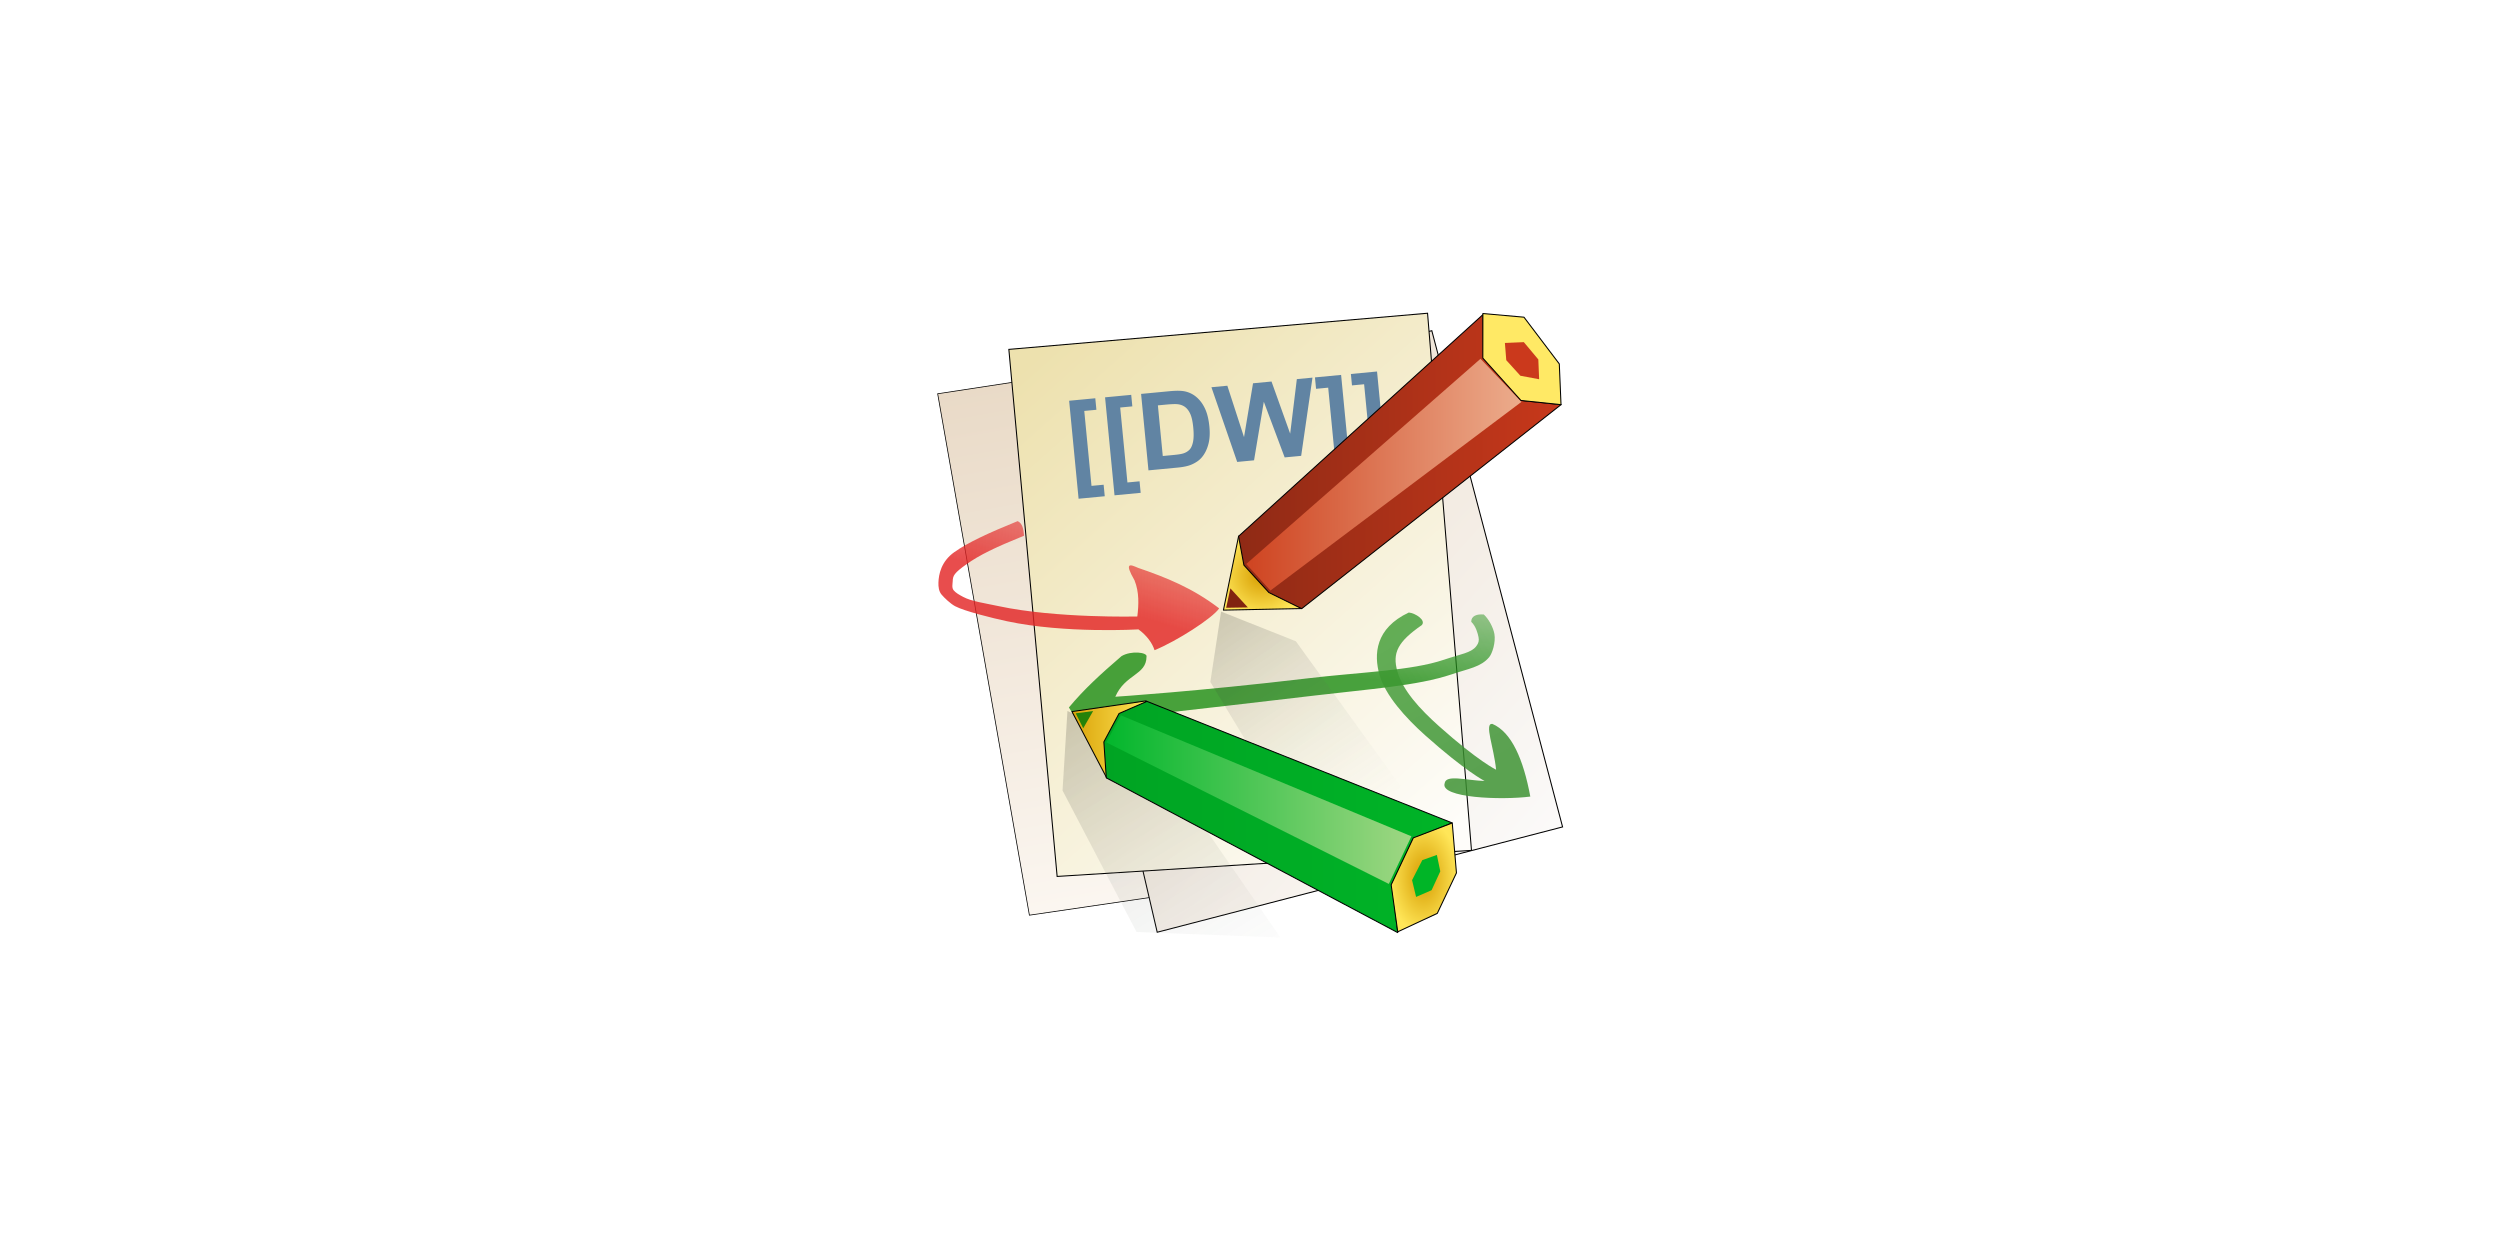 <svg width="2400" height="1200" viewBox="0 0 635 317.5" xmlns:xlink="http://www.w3.org/1999/xlink" xmlns="http://www.w3.org/2000/svg"><defs><linearGradient id="j"><stop style="stop-color:#3a9030;stop-opacity:.837" offset="0"/><stop style="stop-color:#3d9c32;stop-opacity:.796" offset="1"/></linearGradient><linearGradient id="i"><stop style="stop-color:#25901b;stop-opacity:.837" offset="0"/><stop style="stop-color:#25901b;stop-opacity:.378" offset="1"/></linearGradient><linearGradient id="h"><stop style="stop-color:#e32525;stop-opacity:.816" offset="0"/><stop style="stop-color:#e32525;stop-opacity:.571" offset="1"/></linearGradient><linearGradient id="g"><stop offset="0" style="stop-color:#000;stop-opacity:.173"/><stop offset="1" style="stop-color:#c7cec2;stop-opacity:0"/></linearGradient><linearGradient id="f"><stop style="stop-color:#fbfaf9;stop-opacity:1" offset="0"/><stop style="stop-color:#e9dac7;stop-opacity:1" offset="1"/></linearGradient><linearGradient id="e"><stop offset="0" style="stop-color:#fbf6f0;stop-opacity:1"/><stop offset="1" style="stop-color:#e9dac7;stop-opacity:1"/></linearGradient><linearGradient id="d"><stop style="stop-color:#ede1ae;stop-opacity:1" offset="0"/><stop style="stop-color:#fefdfa;stop-opacity:1" offset="1"/></linearGradient><linearGradient id="a"><stop style="stop-color:#00a423;stop-opacity:1" offset="0"/><stop style="stop-color:#00b427;stop-opacity:1" offset="1"/></linearGradient><linearGradient id="b"><stop offset="0" style="stop-color:#00b62b;stop-opacity:1"/><stop offset="1" style="stop-color:#a1d784;stop-opacity:1"/></linearGradient><linearGradient id="c"><stop style="stop-color:#d69c00;stop-opacity:1" offset="0"/><stop style="stop-color:#ffe658;stop-opacity:1" offset="1"/></linearGradient><linearGradient id="k"><stop offset="0" style="stop-color:#ce411e;stop-opacity:1"/><stop offset="1" style="stop-color:#ecad8d;stop-opacity:1"/></linearGradient><linearGradient id="l"><stop style="stop-color:#8f2a15;stop-opacity:1" offset="0"/><stop style="stop-color:#c8381b;stop-opacity:1" offset="1"/></linearGradient><linearGradient xlink:href="#a" id="y" x1="192.039" y1="262.258" x2="263.671" y2="262.258" gradientUnits="userSpaceOnUse"/><linearGradient xlink:href="#b" id="A" x1="191.751" y1="258.916" x2="255.656" y2="258.916" gradientUnits="userSpaceOnUse"/><linearGradient xlink:href="#c" id="x" x1="184.071" y1="246.359" x2="201.406" y2="246.359" gradientUnits="userSpaceOnUse"/><linearGradient xlink:href="#d" id="o" x1="162.764" y1="184.993" x2="240.849" y2="289.503" gradientUnits="userSpaceOnUse"/><linearGradient xlink:href="#e" id="m" x1="140.158" y1="303.79" x2="136.142" y2="195.872" gradientUnits="userSpaceOnUse"/><linearGradient xlink:href="#f" id="n" x1="286.156" y1="262.287" x2="185.813" y2="172.324" gradientUnits="userSpaceOnUse"/><linearGradient xlink:href="#g" id="s" x1="213.966" y1="220.072" x2="244.791" y2="265.404" gradientUnits="userSpaceOnUse"/><linearGradient xlink:href="#g" id="w" x1="184.306" y1="241.528" x2="224.674" y2="307.528" gradientUnits="userSpaceOnUse"/><linearGradient xlink:href="#h" id="p" x1="202.418" y1="222.051" x2="206.06" y2="210.356" gradientUnits="userSpaceOnUse"/><linearGradient xlink:href="#i" id="q" x1="248.622" y1="234.522" x2="251.644" y2="213.122" gradientUnits="userSpaceOnUse"/><linearGradient xlink:href="#j" id="r" x1="275.718" y1="251.564" x2="255.684" y2="217.94" gradientUnits="userSpaceOnUse"/><linearGradient xlink:href="#k" id="v" gradientUnits="userSpaceOnUse" x1="219.663" y1="192.733" x2="277.876" y2="192.733"/><linearGradient xlink:href="#l" id="u" gradientUnits="userSpaceOnUse" x1="219.213" y1="189.016" x2="286.227" y2="189.016"/><radialGradient xlink:href="#c" id="z" cx="257.411" cy="274.642" fx="257.411" fy="274.642" r="7.144" gradientTransform="matrix(1 0 0 1.631 0 -173.405)" gradientUnits="userSpaceOnUse"/><radialGradient xlink:href="#c" id="t" gradientUnits="userSpaceOnUse" gradientTransform="matrix(1 0 0 .984 0 3.367)" cx="224.414" cy="212.8" fx="224.414" fy="212.8" r="8.681"/></defs><g style="display:inline"><path style="fill:#fff;stroke-width:.265;fill-opacity:1" d="M0-20.5h635V297H0z" transform="translate(0 20.5)"/></g><g style="display:inline"><g style="stroke-width:.212"><g style="stroke-width:.212"><path transform="matrix(1.235 -.175 .251 1.214 40.396 -117.423)" style="display:inline;fill:url(#m);fill-opacity:1;fill-rule:evenodd;stroke:#000;stroke-width:.153px;stroke-linecap:butt;stroke-linejoin:miter;stroke-opacity:1" d="m120.215 196.438 70.907-.793-2.403 109.054-71.717.373z"/><path style="display:inline;fill:url(#n);fill-opacity:1;fill-rule:evenodd;stroke:#000;stroke-width:.212px;stroke-linecap:butt;stroke-linejoin:miter;stroke-opacity:1" d="m179.2 182.087 79.842-19.517 26.614 101.725-82.503 21.587z" transform="matrix(1.248 0 0 1.239 40.396 -117.423)"/><path transform="matrix(1.242 -.115 .101 1.235 40.396 -117.423)" style="display:inline;fill:url(#o);fill-opacity:1;fill-rule:evenodd;stroke:#000;stroke-width:.213px;stroke-linecap:butt;stroke-linejoin:miter;stroke-opacity:1" d="m159.014 181.744 85.585.534v110.474l-84.533-2.513z"/></g><path d="M167.551 214.008v-20.185h5.35v2.374h-2.482v15.437h2.482v2.374h-5.35m7.348 0v-20.185h5.35v2.374h-2.482v15.437h2.481v2.374h-5.35m7.37-20.185h5.812c1.31 0 2.31.1 2.997.3a5.267 5.267 0 0 1 2.374 1.451c.658.695 1.16 1.547 1.504 2.557.343 1.002.515 2.241.515 3.717 0 1.296-.161 2.413-.483 3.351-.394 1.146-.956 2.073-1.687 2.782-.551.537-1.296.956-2.234 1.257-.702.222-1.64.333-2.815.333h-5.983v-15.748m3.18 2.664v10.43h2.374c.888 0 1.529-.05 1.923-.15.515-.128.941-.347 1.278-.655.344-.308.623-.813.838-1.514.215-.71.322-1.673.322-2.89 0-1.218-.107-2.152-.322-2.804-.215-.651-.516-1.16-.903-1.525-.386-.365-.877-.612-1.471-.741-.444-.1-1.314-.15-2.61-.15h-1.43m14.965 13.083-3.76-15.748h3.255l2.374 10.818 2.879-10.818h3.78l2.762 11 2.417-11h3.2l-3.823 15.748h-3.374l-3.136-11.773-3.126 11.773h-3.448m22.762-15.748v20.185h-5.35v-2.374h2.482v-15.458h-2.481v-2.353h5.35m7.347 0v20.185h-5.35v-2.374h2.482v-15.458h-2.482v-2.353h5.35" style="font-style:normal;font-weight:400;font-size:12px;line-height:125%;font-family:'Bitstream Vera Sans';display:inline;fill:#6184a3;fill-opacity:1;stroke:none;stroke-width:.212" transform="matrix(1.242 -.118 .119 1.233 40.396 -117.423)"/><g style="display:inline;stroke-width:.212"><path style="fill:url(#p);fill-opacity:1;fill-rule:evenodd;stroke:none;stroke-width:.212px;marker-end:none" d="M174.756 201.602c-6.046 2.467-10.168 4.42-12.885 6.35-2.716 1.932-3.192 4.6-3.246 6.267-.027.833.08 1.777.632 2.44.55.662 1.808 1.874 2.758 2.385 1.9 1.023 7.542 2.43 10.519 3.074 11.909 2.576 26.806 1.68 26.806 1.68 1.693 1.246 2.832 2.825 3.269 4.27 4.576-1.887 11.81-6.585 13.156-8.577-5.451-4.2-10.797-6.334-16.513-8.309-1.599-.719-2.88-1.226-.718 2.557.985 2.472.858 5.051.572 7.418 0 0-16.528.407-28.238-2.127-2.928-.633-5.467-.955-7.22-1.898-.875-.472-1.482-.82-1.915-1.341-.433-.52-.22-1.29-.201-1.859.036-1.136.253-1.67 2.862-3.525 2.608-1.854 5.654-3.362 11.659-5.812-.088-1.291-.29-2.506-1.297-2.993z" transform="matrix(1.248 0 0 1.239 40.396 -117.423)"/><path style="fill:url(#q);fill-opacity:1;fill-rule:evenodd;stroke:none;stroke-width:.212" d="M269.625 220.748c-1.435-.14-2.58.303-2.56 1.502.943.857 1.349 2.436 1.485 3.14.136.705.036 1.22-.485 1.89-1.043 1.342-3.125 1.57-6.501 2.721-6.751 2.304-16.893 2.526-27.907 3.847-22.028 2.641-39.032 3.76-39.032 3.76 1.984-4.647 6.329-4.411 6.35-8.21.273-.897-3.147-1.315-5.1-.106-4.267 3.701-7.592 6.753-10.694 10.513l1.888 3.084s26.13-2.89 48.198-5.536c11.033-1.323 20.956-1.999 27.81-4.337 3.426-1.17 5.959-1.49 7.64-3.52.632-.762 1.353-3.047 1.068-4.734-.22-1.302-1.15-3.097-2.16-4.014z" transform="matrix(1.248 0 0 1.239 40.396 -117.423)"/><path style="fill:url(#r);fill-opacity:1;fill-rule:evenodd;stroke:none;stroke-width:.212" d="M254.362 220.34c-6.85 3.241-7.153 8.609-5.96 12.798 1.194 4.19 5.263 8.757 9.322 12.406 8.116 7.299 12.06 9.332 12.06 9.332-3.715-.103-7.899-1.412-8.133.493-.948 2.976 11.491 3.475 17.438 2.702-1.395-7.578-3.794-13.215-7.732-14.903-1.684-.148.313 4.724.77 9.396 0 0-3.624-1.731-11.605-8.908-3.99-3.588-7.374-7.342-8.473-11.2-1.1-3.86.077-6.121 4.95-9.532.929-.996-1.29-2.46-2.637-2.585z" transform="matrix(1.248 0 0 1.239 40.396 -117.423)"/></g><path d="m213.966 234.578 2.187-14.429 15.22 6.088 21.494 29.948-20.406 9.219z" style="display:inline;fill:url(#s);fill-opacity:1;stroke:none;stroke-width:.212" transform="matrix(1.248 0 0 1.239 40.396 -117.423)"/><g style="display:inline;stroke-width:.212"><path style="fill:url(#t);fill-opacity:1;fill-rule:evenodd;stroke:#000;stroke-width:.212px;stroke-linecap:butt;stroke-linejoin:round;stroke-opacity:1" d="m232.558 219.53-15.928.321 3.088-15.157z" transform="matrix(1.248 0 0 1.239 40.396 -117.423)"/><path style="fill:#812310;fill-opacity:1;fill-rule:evenodd;stroke:none;stroke-width:.212" d="m221.6 219.293-4.412.078.855-3.982 3.557 3.904z" transform="matrix(1.248 0 0 1.239 40.396 -117.423)"/><path style="fill:url(#u);fill-opacity:1;fill-rule:evenodd;stroke:#000;stroke-width:.212px;stroke-linecap:butt;stroke-linejoin:round;stroke-opacity:1" d="m269.442 159.274.098 8.915 8.058 8.723 7.759.8-52.807 41.84-6.665-3.306-5.083-5.618-1.09-5.912 49.73-45.442z" transform="matrix(1.248 0 0 1.239 40.396 -117.423)"/><path style="fill:url(#v);fill-opacity:1;fill-rule:evenodd;stroke:none;stroke-width:.212" d="m268.948 168.328 8.342 8.828-51.1 38.682-4.92-5.443z" transform="matrix(1.248 0 0 1.239 40.396 -117.423)"/><path style="display:inline;fill:#ffe965;fill-opacity:1;fill-rule:evenodd;stroke:#000;stroke-width:.212px;stroke-linecap:butt;stroke-linejoin:round;stroke-opacity:1" d="m285.338 177.732-8.162-.866-7.752-8.679.013-9.143 8.362.753 7.189 9.576.35 8.36z" transform="matrix(1.248 0 0 1.239 40.396 -117.423)"/><path style="fill:#cb391c;fill-opacity:1;fill-rule:evenodd;stroke:none;stroke-width:.212" d="m280.72 168.464.165 4.056-3.813-.717-2.876-3.189-.28-3.533 3.854-.167z" transform="matrix(1.248 0 0 1.239 40.396 -117.423)"/></g><g style="display:inline;stroke-width:.212"><path style="fill:url(#w);fill-opacity:1;stroke:none;stroke-width:.212" d="m183.886 256.828 1-16.307 17.288 8.44 26.055 38.01-29.281-1.134z" transform="matrix(1.248 0 0 1.239 40.396 -117.423)"/><path style="display:inline;fill:url(#x);fill-opacity:1;stroke:#000;stroke-width:.212;stroke-linejoin:round;stroke-opacity:1" d="m200.906 238.448-8.046 15.774-7.055-13.573z" transform="matrix(1.248 0 0 1.239 40.396 -117.423)"/><path style="fill:url(#y);fill-opacity:1;stroke:#000;stroke-width:.212;stroke-linejoin:round;stroke-opacity:1" d="m201.054 238.554 62.117 24.92-7.887 3.213-4.351 9.31 1.171 9.964-59.314-31.727-.494-7.364 3.095-5.829z" transform="matrix(1.248 0 0 1.239 40.396 -117.423)"/><path style="display:inline;fill:url(#z);fill-opacity:1;stroke:#000;stroke-width:.212;stroke-linejoin:round;stroke-opacity:1" d="m255.278 266.535 7.924-3.048.853 10.24-3.9 8.29-8.047 3.78-1.34-9.631z" transform="matrix(1.248 0 0 1.239 40.396 -117.423)"/><path style="display:inline;fill:url(#A);fill-opacity:1;stroke:none;stroke-width:.212" d="m195.755 241.421 59.13 24.796-4.591 9.766-57.49-29.01z" transform="matrix(1.248 0 0 1.239 40.396 -117.423)"/><path style="fill:#00b527;fill-opacity:1;stroke:none;stroke-width:.212" d="m255.023 275.21 2.084-4.107 2.964-1.07.695 3.372-1.768 3.858-3.155 1.383z" transform="matrix(1.248 0 0 1.239 40.396 -117.423)"/><path style="display:inline;fill:#258209;fill-opacity:1;stroke:none;stroke-width:.212" d="m186.568 241.004 3.55-.473-2.023 3.539z" transform="matrix(1.248 0 0 1.239 40.396 -117.423)"/></g></g></g></svg>